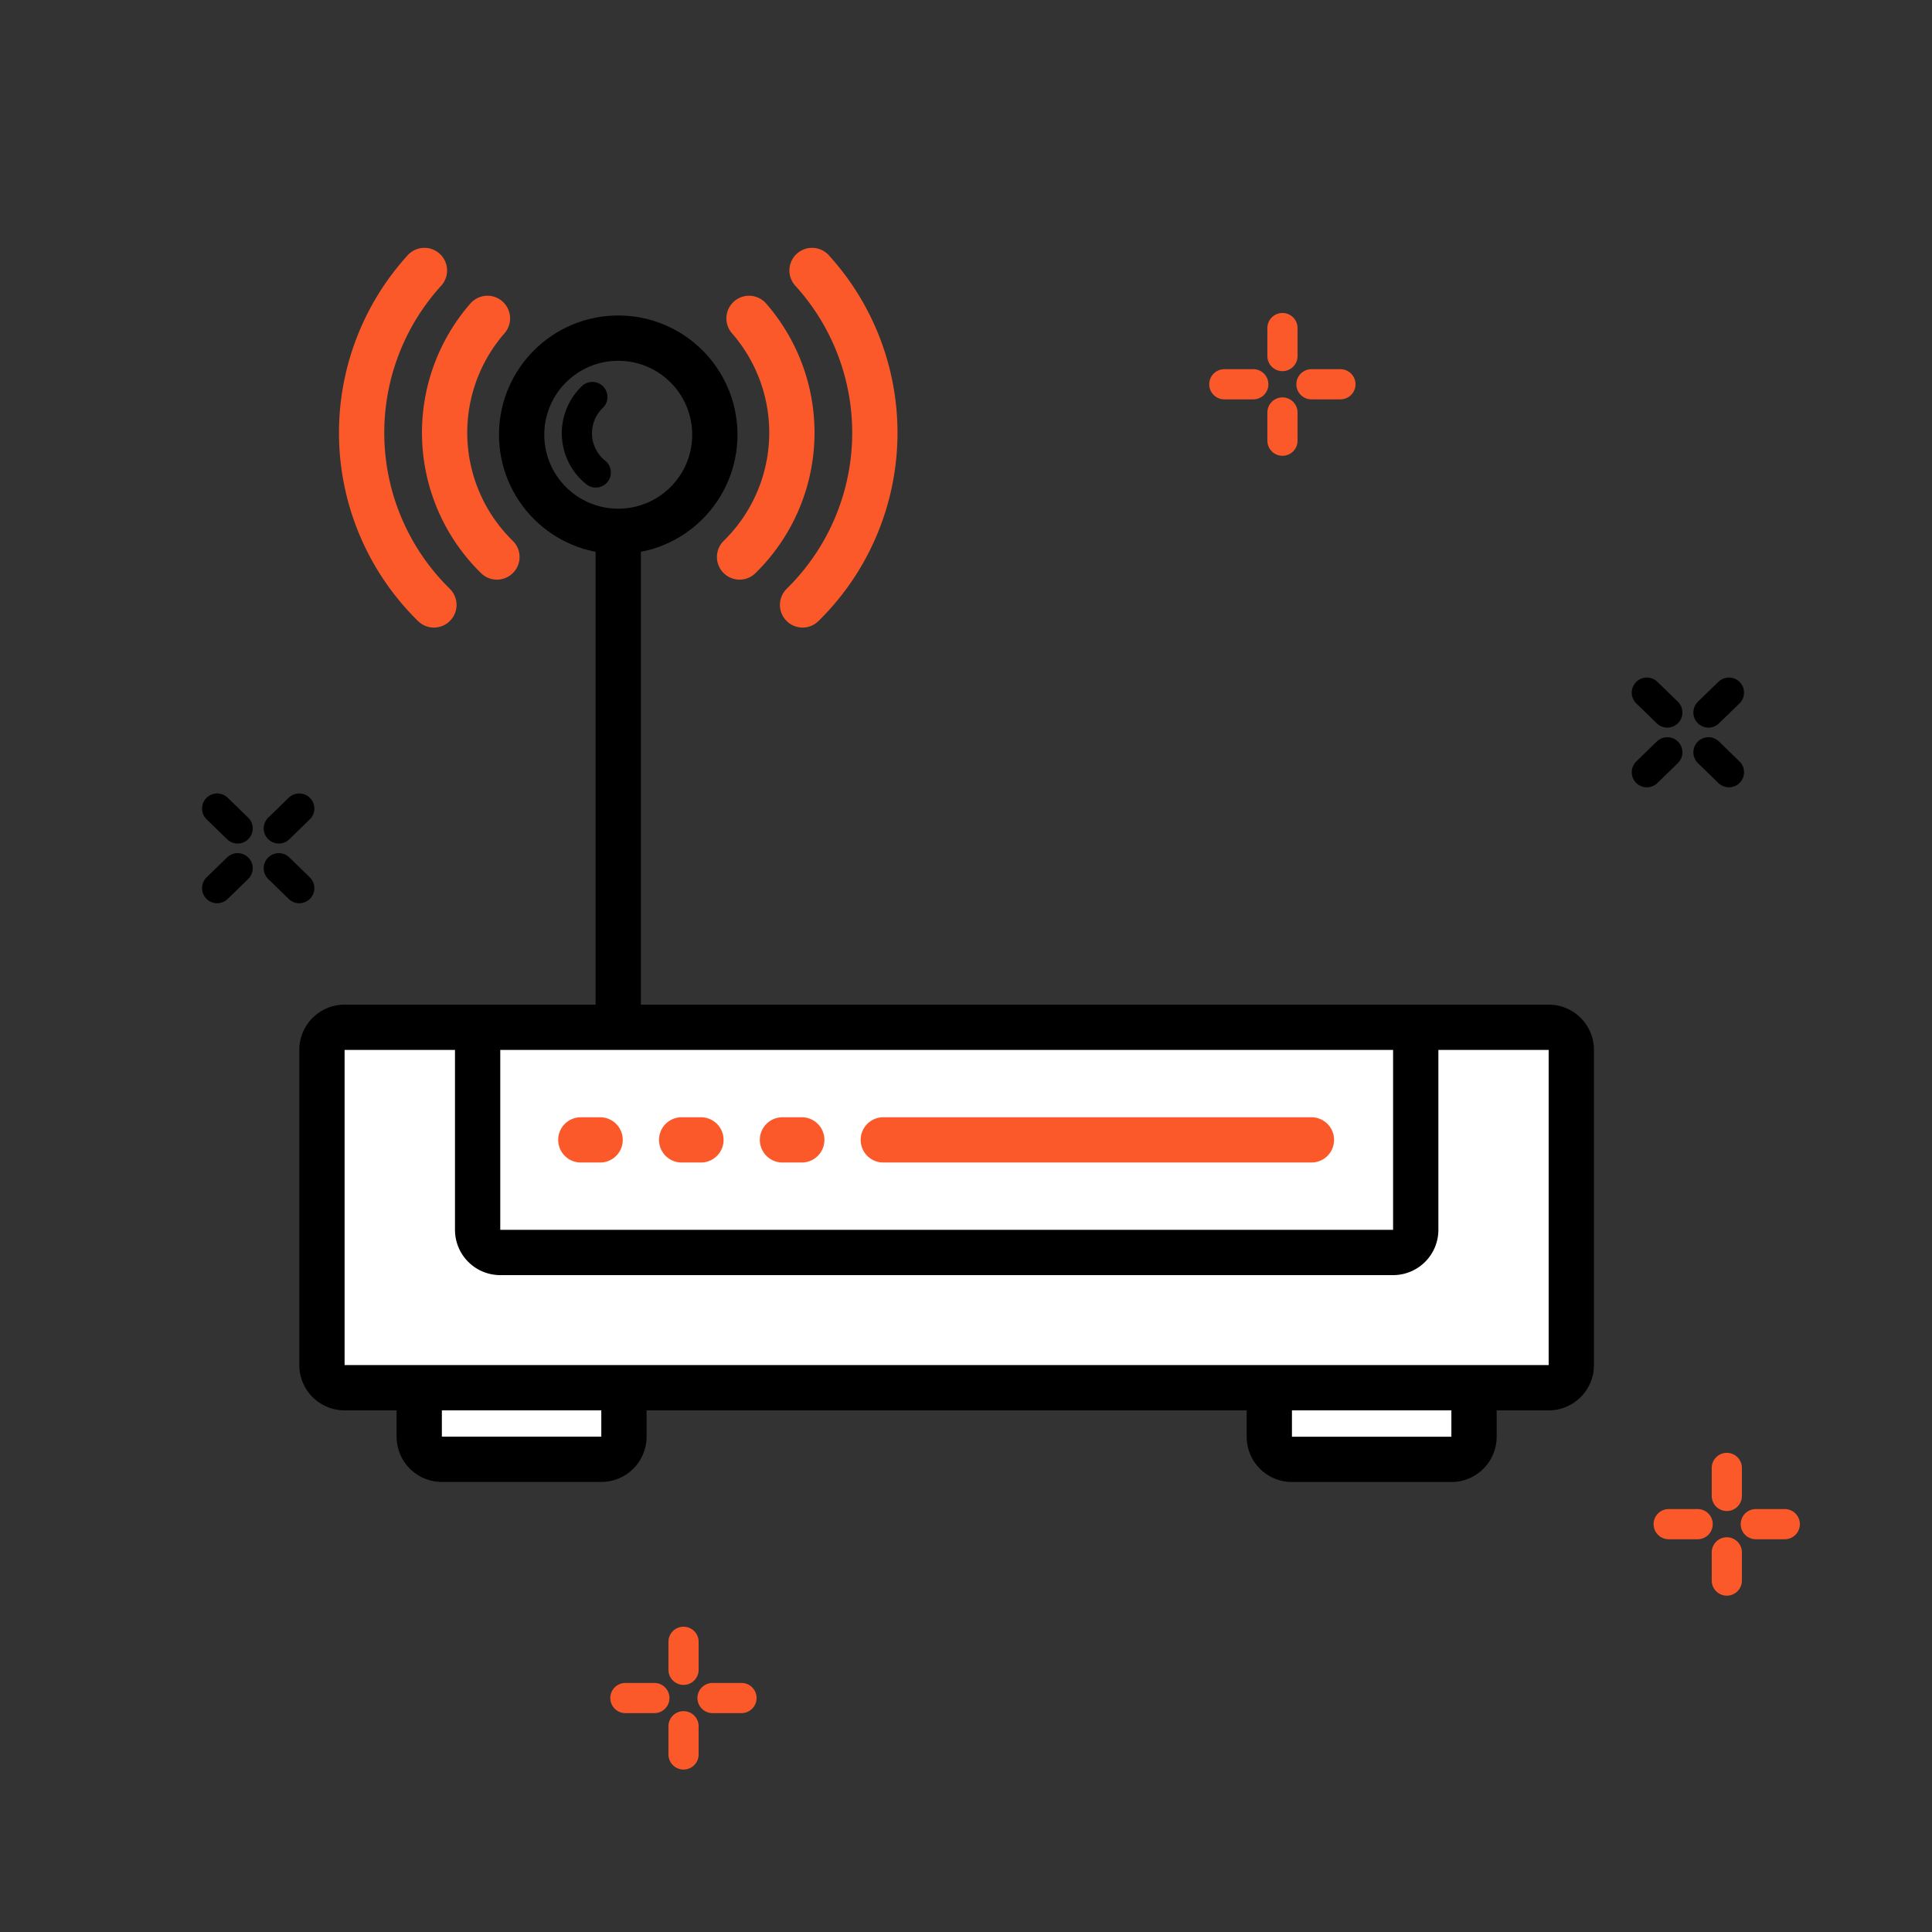 <svg id="Слой_1" data-name="Слой 1" xmlns="http://www.w3.org/2000/svg" viewBox="0 0 128 128"><rect x="0" y="0" width="128" height="128" fill="#333333" stroke="none"/><defs><style>.cls-1,.cls-2,.cls-3,.cls-4,.cls-5,.cls-6,.cls-8{fill:none;}.cls-2,.cls-5,.cls-6{stroke:#000;}.cls-2,.cls-3,.cls-4,.cls-5,.cls-6{stroke-linecap:round;}.cls-2,.cls-3,.cls-6{stroke-linejoin:round;}.cls-2,.cls-3{stroke-width:3px;}.cls-3,.cls-4,.cls-8{stroke:#fc592a;}.cls-4,.cls-5,.cls-8{stroke-miterlimit:10;}.cls-4,.cls-5,.cls-6{stroke-width:2px;}.cls-7{fill:#fff;}</style></defs><title>icon-4</title><rect class="cls-1" width="128" height="128"/><line class="cls-2" x1="40.96" y1="66.56" x2="40.96" y2="35.84"/><circle class="cls-2" cx="40.96" cy="28.802" r="6.4"/><path class="cls-3" d="M32.922,36.902a11.52,11.52,0,0,1-.627-15.808"/><path class="cls-3" d="M49.626,21.094a11.52,11.52,0,0,1-.627,15.808"/><path class="cls-3" d="M28.747,40.077A15.974,15.974,0,0,1,28.12,17.92"/><path class="cls-3" d="M53.8,17.92a15.974,15.974,0,0,1-.627,22.157"/><line class="cls-4" x1="84.966" y1="23.59" x2="84.966" y2="21.734"/><line class="cls-4" x1="84.966" y1="29.197" x2="84.966" y2="27.328"/><line class="cls-4" x1="88.806" y1="25.459" x2="86.886" y2="25.459"/><line class="cls-4" x1="83.034" y1="25.459" x2="81.114" y2="25.459"/><line class="cls-5" x1="113.19" y1="47.206" x2="114.547" y2="45.888"/><line class="cls-5" x1="109.107" y1="51.162" x2="110.464" y2="49.843"/><line class="cls-5" x1="114.547" y1="51.162" x2="113.19" y2="49.843"/><line class="cls-5" x1="110.464" y1="47.206" x2="109.107" y2="45.888"/><line class="cls-4" x1="45.286" y1="110.63" x2="45.286" y2="108.774"/><line class="cls-4" x1="45.286" y1="116.237" x2="45.286" y2="114.368"/><line class="cls-4" x1="49.126" y1="112.499" x2="47.206" y2="112.499"/><line class="cls-4" x1="43.354" y1="112.499" x2="41.434" y2="112.499"/><line class="cls-4" x1="114.406" y1="99.11" x2="114.406" y2="97.254"/><line class="cls-4" x1="114.406" y1="104.717" x2="114.406" y2="102.848"/><line class="cls-4" x1="118.246" y1="100.979" x2="116.326" y2="100.979"/><line class="cls-4" x1="112.474" y1="100.979" x2="110.554" y2="100.979"/><line class="cls-5" x1="18.47" y1="54.886" x2="19.827" y2="53.568"/><line class="cls-5" x1="14.387" y1="58.842" x2="15.744" y2="57.523"/><line class="cls-5" x1="19.827" y1="58.842" x2="18.47" y2="57.523"/><line class="cls-5" x1="15.744" y1="54.886" x2="14.387" y2="53.568"/><path class="cls-6" d="M39.471,31.302a3.325,3.325,0,0,1-.225-5"/><rect class="cls-7" x="84.095" y="90.194" width="13.563" height="6.492" rx="1.5" ry="1.5"/><path d="M96.158,91.694v3.492H85.595V91.694H96.158m0-3H85.595a3,3,0,0,0-3,3v3.492a3,3,0,0,0,3,3H96.158a3,3,0,0,0,3-3V91.694a3,3,0,0,0-3-3Z"/><rect class="cls-7" x="27.775" y="90.19" width="13.563" height="6.492" rx="1.5" ry="1.5"/><path d="M39.838,91.69v3.492H29.275V91.69H39.838m0-3H29.275a3,3,0,0,0-3,3v3.492a3,3,0,0,0,3,3H39.838a3,3,0,0,0,3-3V91.69a3,3,0,0,0-3-3Z"/><rect class="cls-7" x="21.331" y="68.06" width="82.773" height="23.881" rx="1.5" ry="1.5"/><path d="M102.603,69.56V90.44H22.83V69.56h79.773m0-3H22.83a3,3,0,0,0-3,3V90.44a3,3,0,0,0,3,3h79.773a3,3,0,0,0,3-3V69.56a3,3,0,0,0-3-3Z"/><rect class="cls-7" x="31.644" y="68.06" width="62.152" height="14.921" rx="1.5" ry="1.5"/><path d="M92.296,69.56V81.48H33.144V69.56H92.296m0-3H33.144a3,3,0,0,0-3,3V81.48a3,3,0,0,0,3,3H92.296a3,3,0,0,0,3-3V69.56a3,3,0,0,0-3-3Z"/><line class="cls-3" x1="58.52" y1="75.52" x2="86.886" y2="75.52"/><line class="cls-3" x1="38.48" y1="75.52" x2="39.76" y2="75.52"/><line class="cls-3" x1="45.16" y1="75.52" x2="46.44" y2="75.52"/><line class="cls-3" x1="51.84" y1="75.52" x2="53.12" y2="75.52"/><path class="cls-8" d="M32.922,37.67"/><path class="cls-8" d="M48.998,37.67"/></svg>